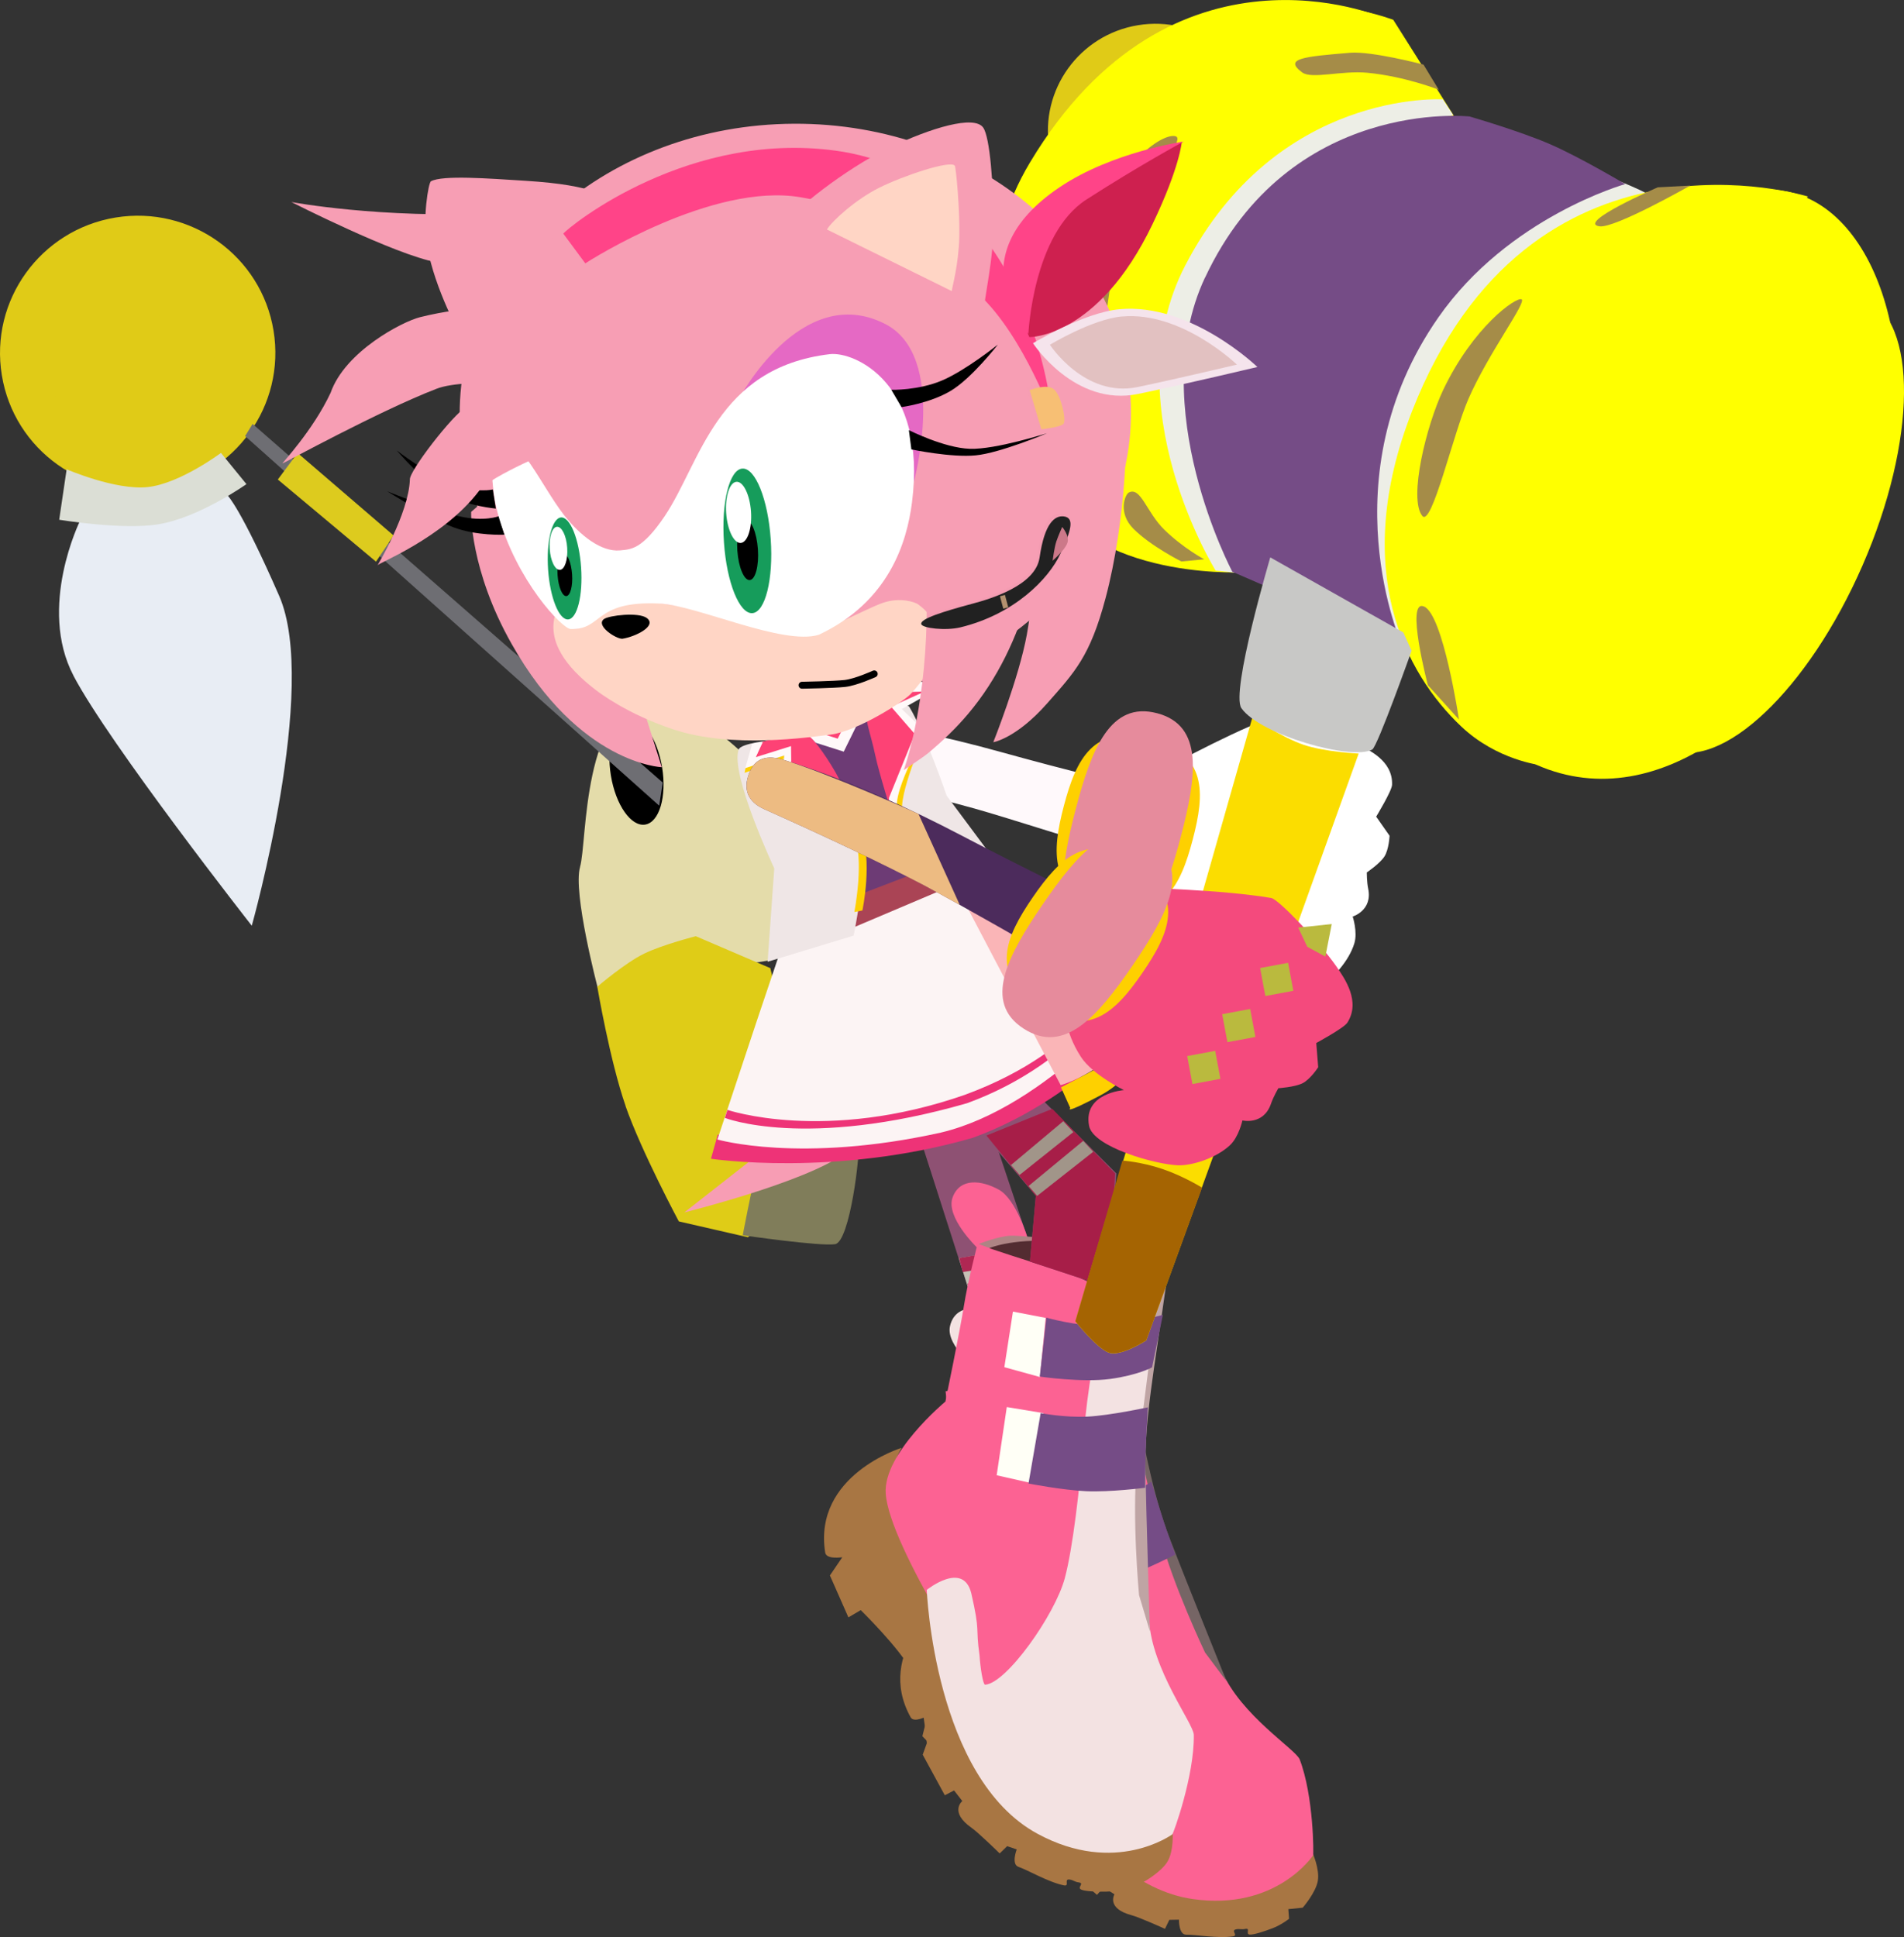 <svg version="1.1" xmlns="http://www.w3.org/2000/svg" xmlns:xlink="http://www.w3.org/1999/xlink" width="34.287" height="34.878" viewBox="0,0,34.287,34.878"><rect x="0" y="0" width="34.287" height="34.878" fill="#333333" stroke="none"/><g transform="translate(-224.115,-163.845)"><g data-paper-data="{&quot;isPaintingLayer&quot;:true}" fill-rule="nonzero" stroke-miterlimit="10" stroke-dasharray="" stroke-dashoffset="0" style="mix-blend-mode: normal"><path d="M238.692,176.722c1.179,0.094 2.523,0.408 3.401,0.651c1.256,0.349 2.385,0.622 2.385,0.622c0,0 0.064,0.54 -0.129,0.801c-0.193,0.261 -0.221,0.368 -0.221,0.368c0,0 -1.958,-0.621 -2.464,-0.761c-0.831,-0.231 -1.897,-0.48 -3.121,-0.739c-0.307,-0.065 -0.451,-0.263 -0.397,-0.578c0.036,-0.212 0.155,-0.395 0.546,-0.364z" data-paper-data="{&quot;index&quot;:null}" fill="#fff9fb" stroke="none" stroke-width="0" stroke-linecap="butt" stroke-linejoin="miter"/><g data-paper-data="{&quot;index&quot;:null}" stroke-width="0" stroke-linecap="butt" stroke-linejoin="miter"><g data-paper-data="{&quot;index&quot;:null}"><path d="M246.826,165.887c0.172,1.049 -0.543,2.04 -1.596,2.213c-1.053,0.173 -2.047,-0.538 -2.219,-1.588c-0.172,-1.049 0.542,-2.04 1.596,-2.213c1.053,-0.173 2.047,0.538 2.219,1.588z" fill="#e0cb17" stroke="none"/><path d="M245.284,167.988c-0.651,0.107 -1.264,-0.333 -1.371,-0.981c-0.106,-0.648 0.335,-1.26 0.986,-1.367c0.651,-0.107 1.264,0.333 1.371,0.981c0.106,0.648 -0.335,1.26 -0.986,1.367z" fill="#e0cb17" stroke="#000000"/><path d="M247.219,170.205c-0.173,1.076 -1.584,2.975 -1.584,2.975c0,0 -1.632,-1.726 -1.51,-3.116c0.118,-1.339 0.236,-1.564 0.236,-1.564l2.078,-0.325c0,0 0.953,0.956 0.78,2.031z" fill="#e8edf4" stroke="#000000"/><path d="M245.407,168.571c-0.577,0.092 -1.347,-0.14 -1.347,-0.14l0.199,-0.529c0,0 0.684,0.225 1.128,0.126c0.444,-0.099 0.999,-0.6 0.999,-0.6l0.325,0.637c0,0 -0.799,0.425 -1.304,0.506z" fill="#dbded5" stroke="#000000"/></g><g data-paper-data="{&quot;index&quot;:null}" stroke="none"><path d="M240.036,173.253c0.199,-0.033 0.414,0.275 0.482,0.687c0.068,0.412 -0.039,0.773 -0.237,0.805c-0.199,0.033 -0.414,-0.275 -0.482,-0.687c-0.068,-0.412 0.039,-0.773 0.237,-0.805z" fill="#000000"/><path d="M239.502,178.686c0.207,-0.034 1.321,1.96 1.321,1.96c0,0 -0.983,0.498 -1.189,0.532c-0.207,0.034 -0.749,-1.101 -0.779,-1.282c-0.03,-0.181 0.441,-1.176 0.648,-1.209z" fill="#807d5a"/><path d="M240.01,174.557l-0.15,-0.292l3.849,-6.607l0.154,0.128z" fill="#6e6e73"/><path d="M243.241,168.246l0.382,0.264l-0.938,1.533l-0.352,-0.269z" fill="#ddcb1e"/></g></g><g data-paper-data="{&quot;index&quot;:null}" stroke-width="0" stroke-linecap="butt" stroke-linejoin="miter"><g data-paper-data="{&quot;index&quot;:null}"><path d="M226.994,172.638c-1.351,0.221 -2.626,-0.69 -2.846,-2.037c-0.221,-1.346 0.696,-2.617 2.047,-2.839c1.351,-0.221 2.626,0.69 2.846,2.037c0.221,1.346 -0.696,2.617 -2.047,2.839z" fill="#e0cb17" stroke="none"/><path d="M226.884,172.525c-0.835,0.137 -1.622,-0.427 -1.758,-1.258c-0.136,-0.832 0.43,-1.617 1.265,-1.754c0.835,-0.137 1.622,0.427 1.758,1.258c0.136,0.832 -0.43,1.617 -1.265,1.754z" fill="#e0cb17" stroke="#000000"/><path d="M225.439,176.012c-0.65,-1.237 0.117,-2.789 0.117,-2.789l2.659,-0.455c0,0 0.236,0.225 0.927,1.805c0.718,1.64 -0.493,5.94 -0.493,5.94c0,0 -2.56,-3.264 -3.211,-4.501z" fill="#e8edf4" stroke="#000000"/><path d="M226.973,173.284c-0.647,0.109 -1.792,-0.081 -1.792,-0.081l0.134,-0.908c0,0 0.88,0.382 1.46,0.32c0.58,-0.062 1.319,-0.615 1.319,-0.615l0.459,0.562c0,0 -0.841,0.598 -1.58,0.722z" fill="#dbded5" stroke="#000000"/></g><g data-paper-data="{&quot;index&quot;:null}" stroke="none"><path d="M234.56,179.455c0.134,-0.452 0.026,-2.933 1.307,-3.104c0.199,-0.026 1.935,1.004 2.335,1.999c0.545,1.353 -0.248,2.79 -0.248,2.79l-3.077,0.485c0,0 -0.451,-1.718 -0.316,-2.17z" fill="#e4dcaa"/><path d="M235.116,177.81c-0.087,-0.529 0.05,-0.991 0.304,-1.033c0.255,-0.042 0.531,0.353 0.618,0.882c0.087,0.529 -0.05,0.991 -0.304,1.033c-0.255,0.042 -0.531,-0.353 -0.618,-0.882z" fill="#000000"/><path d="M235.38,183.756c-0.283,-0.813 -0.509,-2.144 -0.509,-2.144c0,0 0.503,-0.432 0.845,-0.597c0.342,-0.165 0.929,-0.313 0.929,-0.313l1.342,0.575c0,0 0.687,2.915 0.761,3.291c0.15,0.756 -1.166,1.554 -1.166,1.554l-1.243,-0.285c0,0 -0.677,-1.267 -0.96,-2.079z" fill="#dfcc17"/><path d="M237.49,186.087c0,0 0.538,-2.88 0.803,-2.923c0.265,-0.043 1.245,0.973 1.283,1.205c0.038,0.233 -0.157,1.834 -0.422,1.878c-0.265,0.043 -1.664,-0.16 -1.664,-0.16z" fill="#807d5a"/><path d="M228.529,171.697l0.135,-0.219l7.385,6.457l-0.063,0.417z" fill="#6e6e73"/><path d="M231.203,173.487l-0.317,0.471l-1.768,-1.479l0.356,-0.478z" fill="#ddcb1e"/></g></g><g data-paper-data="{&quot;index&quot;:null}" stroke="none" stroke-width="0" stroke-linecap="butt" stroke-linejoin="miter"><g><path d="M241.126,192.631c0,0 -0.086,0.368 0.099,0.795c0.226,0.519 0.73,0.68 1.227,1.409c1.078,1.579 1.193,3.316 4.457,2.917c0.357,-0.129 0.84,-0.552 0.84,-0.552c0,0 0.134,0.299 0.097,0.512c-0.037,0.213 -0.272,0.482 -0.272,0.482l-0.259,0.026l0.013,0.174c0,0 -0.137,0.109 -0.294,0.169c-0.157,0.06 -0.345,0.121 -0.414,0.115c-0.085,-0.008 0.025,-0.125 -0.085,-0.101c-0.068,0.015 -0.098,-0.008 -0.163,0.007c-0.099,0.023 0.049,0.11 -0.054,0.126c-0.266,0.042 -0.677,-0.034 -0.841,-0.03c-0.137,0.003 -0.132,-0.27 -0.132,-0.27l-0.173,0.003l-0.078,0.162c0,0 -0.455,-0.207 -0.603,-0.246c-0.46,-0.123 -0.307,-0.376 -0.307,-0.376l-0.195,-0.123l-0.12,0.133l-0.595,-0.522l-0.001,-0.207c0,0 -0.361,-0.776 -0.668,-1.067c-0.309,-0.292 -1.18,-0.685 -1.18,-0.685l-0.155,0.19l-0.545,-0.566l0.092,-0.366c0,0 -0.242,0.135 -0.303,0.026c-0.654,-1.175 0.611,-2.136 0.611,-2.136z" data-paper-data="{&quot;index&quot;:null}" fill="#a87643"/><path d="M244.518,193.43c0.36,1.746 -0.569,2.65 -0.569,2.65c0,0 -2.429,-1.775 -2.809,-2.617c-0.283,-0.628 0.417,-1.835 0.417,-1.835c0,0 -0.186,-1.242 -0.266,-1.642c-0.08,-0.4 -0.148,-1.091 -0.148,-1.091c0,0 1.802,-0.14 2.178,0.003c0.287,0.122 0.99,3.533 1.197,4.533z" data-paper-data="{&quot;index&quot;:null}" fill="#fc6293"/><path d="M242.578,188.372c0.103,-0.144 0.839,-0.321 1.615,-0.159c0.233,0.048 0.3,1.35 0.758,2.885c0.256,0.857 0.849,2.09 1.167,2.833c0.342,0.799 1.332,1.412 1.402,1.594c0.252,0.657 0.253,1.715 0.241,1.727c-0.006,0.007 -0.667,1.004 -2.171,0.786c-1.995,-0.289 -3.222,-3.269 -3.222,-3.269c0,0 0.411,-0.686 0.734,-0.211c0.389,0.598 0.253,0.49 0.503,0.957c0.079,0.182 0.227,0.448 0.26,0.434c0.335,-0.142 0.706,-1.545 0.648,-2.193c-0.047,-0.525 -0.283,-1.534 -0.531,-2.398c-0.218,-0.759 -0.324,-1.519 -0.447,-2.016c-0.075,-0.302 -0.278,-0.469 -0.278,-0.469c0,0 -0.846,-0.27 -0.68,-0.502z" data-paper-data="{&quot;index&quot;:null}" fill="#fc6293"/><path d="M245.815,193.599c0,0 -0.584,-1.225 -0.808,-2.101c-0.295,-1.155 -0.585,-2.595 -0.713,-2.973c-0.064,-0.19 -0.444,-0.292 -0.444,-0.292l0.093,-0.1c0,0 0.424,0.069 0.478,0.32c0.311,1.443 0.442,2.268 0.753,3.08c0.225,0.587 1.029,2.584 1.029,2.584z" data-paper-data="{&quot;index&quot;:null}" fill="#766565"/><path d="M242.817,192.512l-0.24,-1.157l0.626,-0.12l0.199,1.2z" data-paper-data="{&quot;index&quot;:null}" fill="#fffff6"/><path d="M242.302,190.728l-0.19,-0.945l0.565,-0.092l0.256,0.984z" data-paper-data="{&quot;index&quot;:null}" fill="#fffff6"/><path d="M244.68,189.859c0,0 -0.179,0.207 -0.606,0.434c-0.427,0.227 -1.146,0.377 -1.146,0.377l-0.241,-0.986c0,0 0.53,-0.039 0.922,-0.193c0.392,-0.154 0.935,-0.538 0.935,-0.538l0.136,0.906z" data-paper-data="{&quot;index&quot;:null}" fill="#754c86"/><path d="M244.35,192.24c-0.387,0.122 -0.972,0.216 -0.972,0.216l-0.22,-1.204c0,0 0.417,-0.069 0.773,-0.22c0.356,-0.151 0.917,-0.506 0.917,-0.506c0,0 0.138,0.457 0.217,0.697c0.079,0.241 0.214,0.613 0.214,0.613c0,0 -0.541,0.281 -0.929,0.403z" data-paper-data="{&quot;index&quot;:null}" fill="#754c86"/><path d="M241.163,188.898c0,0 0.269,-0.244 0.471,-0.324c0.122,-0.049 0.444,-0.123 0.777,-0.237c0.333,-0.114 0.434,-0.091 0.434,-0.091l-1.504,0.655z" data-paper-data="{&quot;index&quot;:null}" fill="#ae8484"/><path d="M243.858,188.412c0.033,0.146 -0.066,0.28 -0.435,0.383c-0.369,0.102 -0.286,0.019 -1.016,0.063c-0.356,0.027 -1.05,0.045 -1.05,0.045c0,0 0.375,-0.354 1.21,-0.543c0.835,-0.189 1.247,-0.154 1.291,0.043z" data-paper-data="{&quot;index&quot;:null}" fill="#532c31"/></g><path d="M241.772,188.557c0,0 -0.634,-0.467 -0.549,-0.836c0.085,-0.369 0.472,-0.375 0.806,-0.246c0.334,0.129 0.632,0.802 0.632,0.802z" fill="#f3e2e2"/></g><g data-paper-data="{&quot;index&quot;:null}" stroke="none" stroke-width="0" stroke-linecap="butt" stroke-linejoin="miter"><path d="M241.719,183.447l1.189,3.553l0.578,1.84l-1.206,0.096l-0.751,-1.963l-1.057,-3.298z" data-paper-data="{&quot;index&quot;:null}" fill="#8e5173"/><path d="M242.652,186.283l0.256,0.718l0.578,1.84l-1.206,0.096l-0.751,-1.963l-0.147,-0.474z" data-paper-data="{&quot;index&quot;:null}" fill="#c5c0b5"/><path d="M241.452,186.749l-0.064,-0.251l1.271,-0.223l0.084,0.262z" fill="#af2753"/><path d="M241.601,187.211l-0.064,-0.251l1.271,-0.223l0.084,0.262z" fill="#af2753"/></g><g data-paper-data="{&quot;index&quot;:null}" stroke="none" stroke-width="0" stroke-linecap="butt" stroke-linejoin="miter"><path d="M241.705,186.304c0,0 -0.567,-0.546 -0.435,-0.901c0.133,-0.355 0.517,-0.31 0.831,-0.138c0.314,0.172 0.522,0.878 0.522,0.878z" fill="#fc6293"/><g><path d="M240.351,189.914c0,0 -0.218,0.332 -0.19,0.82c0.035,0.594 0.474,0.935 0.701,1.834c0.492,1.948 -0.023,3.703 3.342,4.491c0.399,0.002 1.028,-0.24 1.028,-0.24c0,0 0.024,0.344 -0.09,0.54c-0.114,0.196 -0.442,0.377 -0.442,0.377l-0.264,-0.068l-0.051,0.177c0,0 -0.175,0.057 -0.351,0.06c-0.177,0.003 -0.384,-0.005 -0.45,-0.037c-0.081,-0.039 0.07,-0.115 -0.047,-0.13c-0.072,-0.009 -0.094,-0.043 -0.163,-0.051c-0.106,-0.013 0.009,0.126 -0.099,0.105c-0.278,-0.055 -0.655,-0.278 -0.819,-0.333c-0.136,-0.046 -0.032,-0.314 -0.032,-0.314l-0.172,-0.059l-0.135,0.131c0,0 -0.374,-0.368 -0.506,-0.461c-0.409,-0.287 -0.167,-0.482 -0.167,-0.482l-0.148,-0.191l-0.167,0.087l-0.398,-0.731l0.074,-0.205c0,0 -0.075,-0.896 -0.273,-1.295c-0.199,-0.4 -0.917,-1.103 -0.917,-1.103l-0.222,0.131l-0.333,-0.755l0.223,-0.328c0,0 -0.288,0.046 -0.308,-0.084c-0.22,-1.396 1.376,-1.886 1.376,-1.886z" data-paper-data="{&quot;index&quot;:null}" fill="#a87643"/><path d="M243.409,191.929c-0.276,1.854 -1.52,2.409 -1.52,2.409c0,0 -1.755,-2.631 -1.824,-3.599c-0.052,-0.722 1.075,-1.659 1.075,-1.659c0,0 0.266,-1.293 0.332,-1.717c0.066,-0.424 0.249,-1.13 0.249,-1.13c0,0 1.829,0.514 2.148,0.791c0.239,0.224 -0.301,3.844 -0.46,4.905z" data-paper-data="{&quot;index&quot;:null}" fill="#fc6293"/><path d="M243.326,186.237c0.154,-0.105 0.944,-0.013 1.651,0.427c0.212,0.132 -0.193,1.44 -0.297,3.121c-0.058,0.938 0.081,2.369 0.126,3.217c0.049,0.912 0.804,1.875 0.807,2.081c0.011,0.74 -0.371,1.783 -0.387,1.791c-0.009,0.004 -1.022,0.749 -2.426,-0.01c-1.863,-1.007 -1.996,-4.392 -1.996,-4.392c0,0 0.654,-0.528 0.801,0.058c0.168,0.731 0.072,0.575 0.15,1.127c0.012,0.209 0.062,0.524 0.099,0.522c0.382,-0.019 1.259,-1.258 1.436,-1.918c0.143,-0.535 0.273,-1.627 0.341,-2.569c0.06,-0.828 0.23,-1.616 0.288,-2.151c0.035,-0.325 -0.105,-0.563 -0.105,-0.563c0,0 -0.737,-0.572 -0.489,-0.741z" data-paper-data="{&quot;index&quot;:null}" fill="#f3e2e2"/><path d="M244.627,192.566c0,0 -0.133,-1.42 -0.037,-2.365c0.127,-1.247 0.362,-2.772 0.372,-3.191c0.005,-0.211 -0.333,-0.449 -0.333,-0.449l0.128,-0.065c0,0 0.393,0.222 0.356,0.489c-0.215,1.537 -0.385,2.398 -0.371,3.311c0.01,0.66 0.08,2.922 0.08,2.922z" data-paper-data="{&quot;index&quot;:null}" fill="#bfa4a4"/><path d="M242.063,190.408l0.182,-1.228l0.661,0.109l-0.237,1.256z" data-paper-data="{&quot;index&quot;:null}" fill="#fffff6"/><path d="M242.201,188.462l0.155,-1.001l0.59,0.114l-0.104,1.064z" data-paper-data="{&quot;index&quot;:null}" fill="#fffff6"/><path d="M244.861,188.465c0,0 -0.251,0.14 -0.755,0.209c-0.504,0.069 -1.267,-0.043 -1.267,-0.043l0.119,-1.061c0,0 0.537,0.154 0.98,0.143c0.442,-0.01 1.118,-0.193 1.118,-0.193z" data-paper-data="{&quot;index&quot;:null}" fill="#754c86"/><path d="M244.736,190.633c0,0 -0.636,0.082 -1.062,0.062c-0.426,-0.02 -1.038,-0.138 -1.038,-0.138l0.219,-1.268c0,0 0.437,0.083 0.842,0.063c0.406,-0.02 1.088,-0.167 1.088,-0.167c0,0 -0.029,0.5 -0.038,0.767c-0.009,0.266 -0.011,0.683 -0.011,0.683z" data-paper-data="{&quot;index&quot;:null}" fill="#754c86"/><path d="M241.739,186.244c0,0 0.354,-0.143 0.582,-0.15c0.138,-0.004 0.482,0.039 0.852,0.047c0.37,0.008 0.461,0.067 0.461,0.067l-1.721,0.102z" data-paper-data="{&quot;index&quot;:null}" fill="#ae8484"/><path d="M244.574,186.74c-0.02,0.156 -0.166,0.253 -0.568,0.22c-0.402,-0.033 -0.289,-0.085 -1.025,-0.305c-0.361,-0.103 -1.053,-0.336 -1.053,-0.336c0,0 0.498,-0.214 1.39,-0.098c0.892,0.116 1.286,0.3 1.259,0.509z" data-paper-data="{&quot;index&quot;:null}" fill="#532c31"/></g></g><path d="M241.381,182.149l2.837,2.824l-0.153,2.049l-1.402,-0.461l0.106,-1.184l-2.502,-2.946z" data-paper-data="{&quot;index&quot;:null}" fill="#8e5173" stroke="none" stroke-width="0" stroke-linecap="butt" stroke-linejoin="miter"/><path d="M243.065,183.81l1.131,1.164l-0.132,2.048l-1.402,-0.461l0.106,-1.184l-0.89,-1.086z" data-paper-data="{&quot;index&quot;:null}" fill="#a71e48" stroke="none" stroke-width="0" stroke-linecap="butt" stroke-linejoin="miter"/><path d="M243.262,184.033l0.181,0.196l-0.968,0.772l-0.154,-0.179z" data-paper-data="{&quot;index&quot;:null}" fill="#a19589" stroke="none" stroke-width="0" stroke-linecap="butt" stroke-linejoin="miter"/><path d="M243.621,184.387l0.181,0.196l-1.01,0.795l-0.154,-0.179z" data-paper-data="{&quot;index&quot;:null}" fill="#a19589" stroke="none" stroke-width="0" stroke-linecap="butt" stroke-linejoin="miter"/><path d="M240.805,182.174c0,0 -0.819,1.962 -1.486,2.444c-0.725,0.524 -2.88,1.057 -2.88,1.057l2.242,-1.757l0.999,-1.031z" data-paper-data="{&quot;index&quot;:null}" fill="#f79db4" stroke="none" stroke-width="0" stroke-linecap="butt" stroke-linejoin="miter"/><path d="M246.96,176.784c0.127,-0.048 1.136,0.249 1.566,0.448c0.235,0.109 0.674,0.309 0.657,0.744c-0.004,0.111 -0.286,0.573 -0.286,0.573l0.241,0.344c0,0 -0.011,0.25 -0.094,0.376c-0.083,0.127 -0.316,0.285 -0.316,0.285c0,0 0,0.172 0.025,0.292c0.082,0.393 -0.279,0.502 -0.279,0.502c0,0 0.092,0.278 0.03,0.482c-0.098,0.322 -0.391,0.639 -0.598,0.75c-0.35,0.188 -1.424,0.468 -1.668,0.189c-0.38,-0.434 0.206,-0.837 0.206,-0.837c0,0 -0.601,0.045 -0.927,-0.118c-0.502,-0.251 -0.653,-0.582 -0.653,-0.582l0.054,-2.455c0,0 1.245,-0.692 2.04,-0.993z" data-paper-data="{&quot;index&quot;:null}" fill="#ffffff" stroke="none" stroke-width="0" stroke-linecap="butt" stroke-linejoin="miter"/><g data-paper-data="{&quot;index&quot;:null}" stroke="none" stroke-width="0" stroke-linecap="butt" stroke-linejoin="miter"><path d="M245.593,178.964c-0.22,0.836 -0.524,1.463 -1.558,1.209c-1.034,-0.254 -0.982,-0.982 -0.762,-1.818c0.22,-0.836 0.528,-1.479 1.558,-1.209c1.03,0.271 0.982,0.982 0.762,1.818z" fill="#fed000"/><path d="M243.915,180.631c-0.846,-0.199 -0.714,-1.132 -0.428,-2.221c0.286,-1.089 0.625,-1.944 1.465,-1.723c0.84,0.221 0.714,1.132 0.428,2.221c-0.286,1.089 -0.619,1.923 -1.465,1.723z" fill="#e68b9c"/></g><path d="M244.958,181.895c0,0 -1.291,1.697 -3.326,2.437c-2.481,0.715 -4.714,0.377 -4.714,0.377l0.122,-0.436c0,0 1.96,0.623 4.467,-0.251c2.145,-0.787 3.141,-2.43 3.141,-2.43z" data-paper-data="{&quot;index&quot;:null}" fill="#ee3377" stroke="none" stroke-width="0" stroke-linecap="butt" stroke-linejoin="miter"/><path d="M241.796,179.189l2.903,2.462c0,0 -1.71,2.129 -3.642,2.587c-2.529,0.561 -4.023,0.124 -4.023,0.124l0.705,-2.122l0.671,-1.991z" data-paper-data="{&quot;index&quot;:null}" fill="#fcf4f4" stroke="none" stroke-width="0" stroke-linecap="butt" stroke-linejoin="miter"/><path d="M244.406,181.419c0,0 -0.843,1.55 -2.877,2.29c-2.915,0.839 -4.361,0.264 -4.361,0.264l0.046,-0.144c0,0 1.768,0.603 4.275,-0.271c2.244,-0.822 2.79,-2.247 2.79,-2.247z" data-paper-data="{&quot;index&quot;:null}" fill="#ee3377" stroke="none" stroke-width="0" stroke-linecap="butt" stroke-linejoin="miter"/><g data-paper-data="{&quot;index&quot;:null}" stroke="none" stroke-width="0" stroke-linecap="butt" stroke-linejoin="miter"><path d="M243.215,183.383l-2.392,-4.554l0.569,-0.088l3.386,3.385c0,0 -0.379,0.709 -1.239,1.128c-0.21,0.102 -0.324,0.129 -0.324,0.129z" fill="#fab5b7"/><path d="M243.776,183.133c0.613,-0.32 0.999,-1.063 0.999,-1.063l0.211,0.354c0,0 -0.421,0.807 -1.045,1.138c-0.696,0.37 -0.553,0.233 -0.553,0.233l-0.166,-0.369c0,0 -0.127,0.062 0.554,-0.293z" fill="#fed000"/></g><path d="M239.358,180.598l0.187,-0.674l1.461,-0.591l0.519,0.346z" data-paper-data="{&quot;index&quot;:null}" fill="#aa4455" stroke="none" stroke-width="0" stroke-linecap="butt" stroke-linejoin="miter"/><g data-paper-data="{&quot;index&quot;:null}" stroke-width="0" stroke-linecap="butt" stroke-linejoin="miter"><path d="M250.291,165.922l-3.849,8.228c0,0 -2.923,0.128 -3.587,-1.736c-0.63,-1.767 -0.71,-3.222 0.042,-5.079c1.957,-4.837 6.308,-3.133 6.308,-3.133z" fill="#ffff00" stroke="none"/><path d="M248.737,165.155c-0.458,-0.044 -1,0.12 -1.171,-0.005c-0.343,-0.252 0.024,-0.285 0.862,-0.355c0.391,-0.032 1.321,0.213 1.321,0.213l0.275,0.453c0,0 -0.602,-0.24 -1.287,-0.306z" fill="#a58c48" stroke="#000000"/><path d="M245.293,166.302c0.173,0.075 -0.584,0.888 -0.942,1.71c-0.358,0.822 -0.265,2.429 -0.678,2.307c-0.452,-0.134 -0.113,-1.63 0.221,-2.462c0.498,-1.242 1.227,-1.63 1.399,-1.555z" fill="#a58c48" stroke="#000000"/><path d="M245.801,173.915l-0.411,0.04c0,0 -0.551,-0.275 -0.865,-0.59c-0.282,-0.283 -0.155,-0.616 -0.08,-0.653c0.214,-0.105 0.318,0.36 0.637,0.671c0.345,0.336 0.719,0.533 0.719,0.533z" fill="#a58c48" stroke="#000000"/><path d="M249.35,170.388c1.519,-3.246 3.748,-3.305 3.748,-3.305c0,0 -0.176,-0.133 0.371,0.104c0.547,0.238 0.264,0.169 0.264,0.169c0,0 -2.1,0.584 -3.36,2.389c-2.004,2.873 -0.64,5.883 -0.64,5.883l-0.507,-0.31c0,0 -0.959,-2.617 0.124,-4.93z" fill="#edeee6" stroke="none"/><path d="M246.006,174.119c0,0 -1.85,-2.977 -0.55,-5.489c1.647,-3.183 4.642,-2.996 4.642,-2.996l0.187,0.285c0,0 -2.325,0.44 -3.611,2.189c-2.047,2.784 -0.273,6.053 -0.273,6.053l-0.395,-0.042z" fill="#edeee6" stroke="none"/><path d="M245.814,168.847c1.525,-3.26 4.764,-2.905 4.764,-2.905c0,0 0.907,0.263 1.454,0.501c0.547,0.238 1.349,0.717 1.349,0.717c0,0 -2.102,0.589 -3.366,2.403c-2.01,2.887 -0.65,5.905 -0.65,5.905l-3.058,-1.328c0,0 -1.581,-2.97 -0.494,-5.294z" fill="#754c86" stroke="none"/><path d="M251.841,173.303c-0.535,1.228 0.018,4.319 0.018,4.319c0,0 -0.785,-0.086 -1.43,-0.696c-1.009,-0.953 -2.001,-2.825 -0.887,-5.675c2.125,-5.435 7.131,-3.867 7.131,-3.867c0,0 -4.297,4.691 -4.832,5.919z" fill="#ffff00" stroke="none"/><path d="M250.559,171.025c-0.279,0.639 -0.662,2.321 -0.832,2.109c-0.251,-0.314 0.076,-1.634 0.375,-2.264c0.54,-1.138 1.312,-1.681 1.413,-1.636c0.101,0.044 -0.597,0.969 -0.956,1.792z" fill="#a58c48" stroke="#000000"/><path d="M254.55,167.188c0,0 -1.355,0.771 -1.631,0.732c-0.43,-0.061 1.049,-0.702 1.049,-0.702l0.582,-0.031z" fill="#a58c48" stroke="#000000"/><path d="M249.76,174.766c0.345,0.15 0.628,2.035 0.628,2.035l-0.56,-0.619c0,0 -0.413,-1.567 -0.068,-1.416z" fill="#a58c48" stroke="#000000"/><path d="M257.734,173.677c-1.326,2.942 -3.731,4.906 -5.938,3.944c-1.583,-0.69 -1.579,-3.903 -0.397,-6.514c1.132,-2.501 3.662,-4.395 5.245,-3.705c1.583,0.69 2.195,3.763 1.067,6.266z" fill="#ffff00" stroke="#000000"/><path d="M257.699,169.21c0.954,0.416 0.935,2.571 -0.043,4.814c-0.978,2.243 -2.544,3.724 -3.498,3.308c-0.954,-0.416 -0.935,-2.571 0.043,-4.814c0.978,-2.243 2.544,-3.724 3.498,-3.308z" fill="#ffff00" stroke="#000000"/><path d="M248.582,177.413l-1.41,3.926l-2.415,6.641c0,0 -0.461,0.301 -0.679,0.219c-0.218,-0.083 -0.599,-0.563 -0.599,-0.563l2.009,-6.732l1.179,-4.139c0,0 0.536,0.359 0.922,0.49c0.386,0.131 0.993,0.158 0.993,0.158z" fill="#fbdd00" stroke="none"/><path d="M249.535,175.561c0,0 -0.613,1.725 -0.708,1.779c-0.361,0.206 -2.023,-0.264 -2.357,-0.744c-0.198,-0.283 0.52,-2.715 0.52,-2.715l2.396,1.351z" fill="#c8c8c6" stroke="none"/><path d="M249.004,164.159c0,0 -2.265,-0.84 -4.241,0.651c-0.479,0.362 -0.932,1.045 -1.343,1.698c-0.611,0.971 -1.061,2.246 -1.024,3.407c0.046,1.434 0.698,2.824 0.698,2.824c0,0 -2.156,-3.09 -0.433,-5.966c2.554,-4.262 6.344,-2.614 6.344,-2.614z" fill="#ffff00" stroke="#000000"/><path d="M244.757,187.979c0,0 -0.461,0.301 -0.679,0.219c-0.218,-0.083 -0.599,-0.563 -0.599,-0.563l0.848,-2.893c0,0 0.334,0.021 0.72,0.151c0.386,0.131 0.715,0.337 0.715,0.337z" fill="#a56402" stroke="none"/></g><path d="M240.778,177.717c0.318,0.536 0.642,1.535 0.642,1.535l-3.153,1.208l-0.149,-0.999l-0.649,-2.166c0,0 0.71,-0.145 1.151,-0.284c0.441,-0.139 1.075,-0.418 1.075,-0.418c0,0 0.765,0.589 1.084,1.125z" data-paper-data="{&quot;index&quot;:null}" fill="#6d3b75" stroke="none" stroke-width="0" stroke-linecap="butt" stroke-linejoin="miter"/><path d="M241.468,179.817c0,0 -0.903,-0.75 -1.158,-1.214c-0.045,-0.083 -0.127,-0.254 -0.127,-0.254c0,0 -0.017,-0.305 0.464,-1.021c0.105,-0.157 -0.006,-0.209 -0.043,-0.426c-0.012,-0.069 -0.324,-0.301 -0.324,-0.301c0,0 0.106,-0.1 0.206,-0.035c0.299,0.496 0.676,1.605 0.676,1.605l0.717,0.963z" data-paper-data="{&quot;index&quot;:null}" fill="#efe6e6" stroke="none" stroke-width="0" stroke-linecap="butt" stroke-linejoin="miter"/><path d="M237.938,181.162l0.12,-1.682c0,0 -0.804,-1.714 -0.64,-2.142c0.043,-0.111 0.581,-0.164 0.581,-0.164c0,0 0.182,-0.023 0.284,0.272c0.021,0.06 -0.072,0.391 -0.042,0.454c0.097,0.198 0.212,0.285 0.389,0.351c0.808,0.3 0.972,0.558 0.972,0.558c0,0 0.034,0.186 0.045,0.28c0.064,0.525 -0.16,1.602 -0.16,1.602z" data-paper-data="{&quot;index&quot;:null}" fill="#efe6e6" stroke="none" stroke-width="0" stroke-linecap="butt" stroke-linejoin="miter"/><path d="M238.298,177.363l-0.606,0.198l0.149,-0.36c0,0 0.666,-0.173 0.744,-0.172c0.136,0.041 0.383,0.391 0.572,0.715c0.155,0.267 0.505,1.045 0.505,1.045c0,0 -0.175,-0.101 -0.359,-0.184c-0.266,-0.12 -0.542,-0.217 -0.751,-0.358c-0.368,-0.261 -0.254,-0.885 -0.254,-0.885z" data-paper-data="{&quot;index&quot;:null}" fill="#fd4275" stroke="none" stroke-width="0" stroke-linecap="butt" stroke-linejoin="miter"/><path d="M239.5,180.266c0,0 0.19,-0.961 -0.013,-1.407c-0.137,-0.303 -1.355,-0.715 -1.355,-0.715l0.119,-0.156c0,0 1.236,0.522 1.358,0.801c0.231,0.527 0.036,1.45 0.036,1.45z" data-paper-data="{&quot;index&quot;:null}" fill="#fed000" stroke="none" stroke-width="0" stroke-linecap="butt" stroke-linejoin="miter"/><path d="M238.196,178.021l0.048,-0.581l-0.711,0.247l0.129,-0.455l0.189,-0.023l-0.128,0.27l0.637,-0.2l0.008,0.652l1.11,0.547c0,0 0.115,0.109 0.132,0.17c0.017,0.061 0.037,0.287 0.037,0.287c0,0 -0.067,-0.153 -0.199,-0.28c-0.129,-0.124 -0.321,-0.222 -0.425,-0.275c-0.245,-0.124 -0.829,-0.36 -0.829,-0.36z" data-paper-data="{&quot;index&quot;:null}" fill="#fff9f9" stroke="none" stroke-width="0" stroke-linecap="butt" stroke-linejoin="miter"/><path d="M237.523,177.76l0.018,-0.086l0.694,-0.224l-0.004,0.059z" data-paper-data="{&quot;index&quot;:null}" fill="#fed000" stroke="none" stroke-width="0" stroke-linecap="butt" stroke-linejoin="miter"/><path d="M239.309,177.379l-0.506,-0.161c0,0 -0.06,-0.069 -0.102,-0.104c-0.042,-0.035 -0.095,-0.088 -0.095,-0.088c0,0 0.358,-0.129 0.538,-0.2c0.182,-0.071 0.548,-0.226 0.548,-0.226z" data-paper-data="{&quot;index&quot;:null}" fill="#fff9f9" stroke="none" stroke-width="0" stroke-linecap="butt" stroke-linejoin="miter"/><path d="M239.2,177.145l-0.496,-0.158l0.717,-0.273z" data-paper-data="{&quot;index&quot;:null}" fill="#fd4275" stroke="none" stroke-width="0" stroke-linecap="butt" stroke-linejoin="miter"/><path d="M240.263,176.59c0,0 0.438,0.196 0.337,0.636c-0.062,0.244 -0.142,0.694 -0.26,0.96c-0.082,0.184 -0.145,0.376 -0.145,0.376c0,0 -0.256,-0.814 -0.318,-1.116c-0.075,-0.368 -0.224,-0.741 -0.149,-0.862c0.057,-0.053 0.424,-0.273 0.424,-0.273l0.649,-0.024z" data-paper-data="{&quot;index&quot;:null}" fill="#fd4275" stroke="none" stroke-width="0" stroke-linecap="butt" stroke-linejoin="miter"/><path d="M241.171,179.633c0,0 -0.759,-0.559 -0.938,-1.106c-0.094,-0.289 0.481,-1.501 0.481,-1.501l0.051,0.047c0,0 -0.492,1.109 -0.394,1.426c0.146,0.468 0.927,1.059 0.927,1.059z" data-paper-data="{&quot;index&quot;:null}" fill="#fed000" stroke="none" stroke-width="0" stroke-linecap="butt" stroke-linejoin="miter"/><path d="M240.777,177.014c0,0 -0.279,0.565 -0.379,0.82c-0.042,0.108 -0.121,0.309 -0.134,0.488c-0.014,0.183 0.038,0.341 0.038,0.341c0,0 -0.135,-0.182 -0.163,-0.239c-0.028,-0.057 -0.015,-0.215 -0.015,-0.215l0.465,-1.147l-0.428,-0.493l0.608,-0.274l-0.677,0.022l0.354,-0.26l0.621,0.152l-0.713,0.403l0.422,0.401z" data-paper-data="{&quot;index&quot;:null}" fill="#fff9f9" stroke="none" stroke-width="0" stroke-linecap="butt" stroke-linejoin="miter"/><g stroke="none" stroke-width="0" stroke-linecap="butt" stroke-linejoin="miter"><path d="M238.217,177.524c1.133,0.34 2.381,0.929 3.188,1.352c1.155,0.605 2.201,1.11 2.201,1.11c0,0 -0.051,0.541 -0.295,0.755c-0.244,0.214 -0.293,0.314 -0.293,0.314c0,0 -1.783,-1.019 -2.249,-1.263c-0.764,-0.4 -1.753,-0.868 -2.895,-1.379c-0.286,-0.128 -0.385,-0.352 -0.267,-0.649c0.08,-0.2 0.235,-0.353 0.61,-0.241z" data-paper-data="{&quot;index&quot;:null}" fill="#4c2b5c"/><path d="M238.217,177.524c0.823,0.247 2.438,0.976 2.438,0.976l0.743,1.638c0,0 -0.499,-0.277 -0.629,-0.345c-0.764,-0.4 -1.753,-0.868 -2.895,-1.379c-0.286,-0.128 -0.385,-0.352 -0.267,-0.649c0.08,-0.2 0.235,-0.353 0.61,-0.241z" data-paper-data="{&quot;index&quot;:null}" fill="#edbb82"/></g><g data-paper-data="{&quot;index&quot;:null}" stroke="none" stroke-linecap="butt" stroke-linejoin="miter"><path d="M244.647,179.83c0,0 1.485,0.034 2.36,0.184c0.139,0.024 0.89,0.824 1.172,1.23c0.154,0.222 0.443,0.634 0.198,1.016c-0.063,0.097 -0.559,0.365 -0.559,0.365l0.035,0.436c0,0 -0.141,0.219 -0.283,0.289c-0.141,0.07 -0.435,0.089 -0.435,0.089c0,0 -0.09,0.155 -0.131,0.276c-0.134,0.397 -0.516,0.304 -0.516,0.304c0,0 -0.064,0.299 -0.227,0.449c-0.258,0.238 -0.69,0.368 -0.934,0.359c-0.415,-0.016 -1.528,-0.331 -1.6,-0.71c-0.113,-0.591 0.627,-0.644 0.627,-0.644c0,0 -0.564,-0.276 -0.772,-0.595c-0.319,-0.491 -0.28,-0.868 -0.28,-0.868l1.345,-2.18z" data-paper-data="{&quot;index&quot;:null}" fill="#f44a7d" stroke-width="0"/><path d="M245.588,183.364l-0.094,-0.504l0.504,-0.094l0.094,0.504z" data-paper-data="{&quot;index&quot;:null}" fill="#baba3e" stroke-width="NaN"/><path d="M246.218,182.61l-0.094,-0.504l0.504,-0.094l0.094,0.504z" data-paper-data="{&quot;index&quot;:null}" fill="#baba3e" stroke-width="NaN"/><path d="M246.901,181.779l-0.094,-0.504l0.504,-0.094l0.094,0.504z" data-paper-data="{&quot;index&quot;:null}" fill="#baba3e" stroke-width="NaN"/><path d="M247.982,181.069l-0.326,-0.177l-0.163,-0.345l0.604,-0.064z" data-paper-data="{&quot;index&quot;:null}" fill="#baba3e" stroke-width="0"/><g stroke-width="0"><path d="M242.814,181.973c-0.887,-0.588 -0.592,-1.256 -0.103,-1.969c0.489,-0.713 0.996,-1.214 1.874,-0.612c0.878,0.602 0.592,1.256 0.103,1.969c-0.489,0.713 -0.987,1.2 -1.874,0.612z" data-paper-data="{&quot;index&quot;:null}" fill="#fed000"/><path d="M242.545,182.364c-0.729,-0.473 -0.29,-1.306 0.347,-2.235c0.637,-0.929 1.244,-1.619 1.961,-1.128c0.716,0.492 0.29,1.306 -0.347,2.235c-0.637,0.929 -1.232,1.601 -1.961,1.128z" data-paper-data="{&quot;index&quot;:null}" fill="#e68b9c"/></g></g><g data-paper-data="{&quot;index&quot;:null}"><path d="M237.347,170.998c0,0 0.614,-0.678 1.404,-0.772c0.705,-0.085 1.019,0.112 1.477,0.623c0.695,0.774 0.31,2.12 0.31,2.12c0,0 0.344,-2.027 -1.199,-2.515c-0.954,-0.302 -1.992,0.545 -1.992,0.545z" fill="#000000" stroke="none" stroke-width="0" stroke-linecap="butt" stroke-linejoin="miter"/><g data-paper-data="{&quot;index&quot;:null}" fill="none" stroke="none" stroke-width="1" stroke-linecap="butt" stroke-linejoin="miter" font-family="sans-serif" font-weight="normal" font-size="12" text-anchor="start"><g data-paper-data="{&quot;index&quot;:null}"/><g data-paper-data="{&quot;index&quot;:null}"/></g><path d="M238.412,166.073c3.338,-0.016 6.056,2.304 6.07,5.183c0.014,2.879 -2.681,5.226 -6.019,5.242c-3.338,0.016 -6.056,-2.304 -6.07,-5.183c-0.014,-2.879 2.681,-5.226 6.019,-5.242z" fill="#f79eb4" stroke="none" stroke-width="0" stroke-linecap="butt" stroke-linejoin="miter"/><path d="M233.163,172.575c-0,-0.001 0.203,1.166 0.613,1.812c0.41,0.645 1.97,2.362 1.97,2.362l0.287,0.91c0,0 -1.48,-0.051 -2.701,-2.214c-0.762,-1.34 -0.737,-2.401 -0.731,-2.385" fill="#f79eb4" stroke="#f89db5" stroke-width="0" stroke-linecap="butt" stroke-linejoin="round"/><g fill="#ffd5c5" stroke="none" stroke-width="1" stroke-linecap="round" stroke-linejoin="round"><path d="M234.098,174.966c0.013,-0.058 0.108,0.059 0.151,0.1c0.267,0.254 0.561,-0.043 0.758,-0.198c0.151,-0.119 0.399,-0.184 0.588,-0.187c0.907,-0.006 2.655,0.576 2.969,0.588c0.292,0.011 1.138,-0.462 1.448,-0.569c0.318,-0.11 0.589,-0.01 0.637,0.027c0.102,0.078 0.823,0.574 -0.132,1.611c-0.133,0.144 -0.972,0.676 -1.444,0.734c-0.396,0.049 -1.776,0.254 -2.824,-0.091c-0.835,-0.275 -1.344,-0.665 -1.409,-0.715c-0.397,-0.306 -0.857,-0.764 -0.741,-1.299z"/><path d=""/></g><g fill="#000000" stroke="none" stroke-width="1" stroke-linecap="round" stroke-linejoin="round"><path d="M235.323,175.346c-0.11,0.008 -0.49,-0.237 -0.332,-0.354c0.091,-0.067 0.62,-0.128 0.769,-0.021c0.197,0.141 -0.198,0.338 -0.437,0.375z"/><path d=""/></g><path d="M242.922,171.708c0.023,0.014 -0.126,2.304 -0.271,2.827c-0.218,0.786 -0.572,1.534 -1.099,2.16c-0.224,0.266 -0.456,0.486 -0.72,0.708c-0.085,0.072 -0.442,0.308 -0.442,0.308c0,0 0.378,-1.03 0.411,-2.688c0.017,-0.881 -0.112,-2.829 -0.092,-2.776" fill="#f79eb4" stroke="#f89db5" stroke-width="0" stroke-linecap="butt" stroke-linejoin="round"/><path d="M244.298,171.032c0.181,0.359 0.088,2.225 -0.275,3.586c-0.279,1.049 -0.557,1.332 -1.051,1.892c-0.559,0.634 -0.97,0.699 -0.97,0.699c0,0 0.462,-1.158 0.604,-1.937c0.143,-0.779 0.424,-3.581 0.409,-3.596" fill="#f79eb4" stroke="#f89db5" stroke-width="0" stroke-linecap="butt" stroke-linejoin="round"/><g fill="#ff4488" stroke="none" stroke-width="1" stroke-linecap="round" stroke-linejoin="round"><path d="M234.259,168.052c0.091,-0.118 2.292,-1.919 5.04,-1.474c3.396,0.588 3.753,4.69 3.75,4.69c-0.034,-0.009 -0.585,-1.575 -1.466,-2.259c-1.143,-0.887 -1.804,-1.402 -3.055,-1.613c-1.586,-0.267 -3.787,1.134 -3.873,1.191"/><path d=""/></g><path d="M234.189,170.835c-0.03,-0.024 -1.646,-0.209 -2.213,0.01c-1.037,0.4 -2.752,1.342 -2.775,1.345c-0.016,0.002 0.548,-0.59 0.867,-1.271c0.261,-0.748 1.29,-1.281 1.607,-1.362c1.78,-0.444 2.731,0.15 2.708,0.132" fill="#f79eb4" stroke="#f89db5" stroke-width="0" stroke-linecap="butt" stroke-linejoin="round"/><path d="M234.375,169.691c-0.104,-0.083 -1.363,-0.934 -2.402,-1.124c-0.749,-0.137 -2.611,-1.084 -2.611,-1.084c0,0 1.614,0.302 3.671,0.2c0.605,0.029 0.773,0.097 1.055,0.349c0.282,0.252 1.133,1.607 1.143,1.69" fill="#f79eb4" stroke="#f89db5" stroke-width="0" stroke-linecap="butt" stroke-linejoin="round"/><g stroke="none" stroke-width="1" stroke-linecap="round" stroke-linejoin="round"><g fill="#f79eb4"><path d="M238.323,167.816c0.044,-0.152 1.008,-0.929 1.789,-1.303c0.781,-0.374 1.547,-0.598 1.708,-0.371c0.123,0.174 0.185,1.041 0.186,1.717c0.001,0.676 -0.162,1.296 -0.183,1.655"/></g><g fill="#ffd5c5"><path d="M239.006,167.977c0.099,-0.161 0.521,-0.542 0.944,-0.753c0.423,-0.211 1.278,-0.5 1.359,-0.396c0.02,0.026 0.093,0.779 0.081,1.279c-0.012,0.5 -0.126,0.894 -0.136,0.979"/></g></g><g fill="#f79eb4" stroke="none" stroke-width="1" stroke-linecap="round" stroke-linejoin="round"><path d="M232.419,169.901c-0.009,-0.013 -0.473,-0.839 -0.612,-1.622c-0.089,-0.502 0.025,-1.147 0.068,-1.17c0.209,-0.114 1.035,-0.051 1.7,-0.009c0.664,0.042 0.978,0.11 1.273,0.197"/><path d=""/></g><path d="M233.044,173.002c0,0 -0.503,-0.042 -0.894,-0.25c-0.391,-0.208 -0.89,-0.796 -0.89,-0.796c0,0 0.581,0.449 1.016,0.612c0.435,0.163 0.714,0.09 0.714,0.09l0.054,0.344z" data-paper-data="{&quot;index&quot;:null}" fill="#000000" stroke="none" stroke-width="0" stroke-linecap="butt" stroke-linejoin="miter"/><path d="M239.212,170.883c-0.608,0.003 -1.799,0.159 -1.799,0.159c0,0 1.123,-2.141 2.643,-1.363c1.137,0.582 0.514,2.848 0.514,2.848c0,0 -0.751,-1.646 -1.358,-1.643z" fill="#e569c4" stroke="none" stroke-width="0" stroke-linecap="butt" stroke-linejoin="miter"/><path d="M233.198,173.473c0,0 -0.504,0.023 -0.918,-0.134c-0.414,-0.156 -1.194,-0.649 -1.194,-0.649c0,0 0.843,0.344 1.296,0.45c0.452,0.106 0.719,-0.002 0.719,-0.002l0.098,0.334z" data-paper-data="{&quot;index&quot;:null}" fill="#000000" stroke="none" stroke-width="0" stroke-linecap="butt" stroke-linejoin="miter"/><path d="M236.086,173.136c0.644,-0.955 0.925,-2.67 2.971,-2.914c0.444,-0.053 1.755,0.525 1.481,2.669c-0.091,0.713 -0.41,1.788 -1.679,2.384c-0.652,0.197 -2.195,-0.532 -2.871,-0.563c-1.188,-0.055 -1.012,0.477 -1.598,0.459c-0.147,-0.005 -0.977,-0.862 -1.312,-2.083c-0.158,-0.576 -0.116,-1.418 -0.048,-1.417c0.449,0.002 0.837,0.931 1.245,1.452c0.286,0.364 0.668,0.664 1.005,0.632c0.196,-0.019 0.395,-0.01 0.806,-0.618z" fill="#ffffff" stroke="none" stroke-width="0" stroke-linecap="butt" stroke-linejoin="miter"/><path d="M234.251,171.856c-0.115,0.085 -1.289,0.542 -1.51,0.829c-0.652,0.859 -1.865,1.318 -1.83,1.342c0.002,0.001 0.563,-0.935 0.585,-1.545c-0.018,-0.15 0.768,-1.166 1.014,-1.31c0.857,-0.503 1.783,-0.277 1.743,-0.247" fill="#f79eb4" stroke="#f89db5" stroke-width="0" stroke-linecap="butt" stroke-linejoin="round"/><g stroke="none" stroke-linecap="butt" stroke-linejoin="miter"><path d="M237.483,172.282c0.233,-0.016 0.462,0.554 0.511,1.272c0.05,0.719 -0.098,1.315 -0.331,1.331c-0.233,0.016 -0.462,-0.554 -0.511,-1.272c-0.05,-0.719 0.098,-1.315 0.331,-1.331z" fill="#169c5b" stroke-width="NaN"/><path d="M237.763,173.733c0.021,0.3 -0.045,0.549 -0.147,0.557c-0.102,0.007 -0.202,-0.231 -0.223,-0.531c-0.021,-0.3 0.045,-0.549 0.147,-0.557c0.102,-0.007 0.202,0.231 0.223,0.531z" fill="#000000" stroke-width="0"/><path d="M237.639,173.055c0.021,0.304 -0.062,0.557 -0.185,0.566c-0.123,0.009 -0.24,-0.231 -0.262,-0.535c-0.021,-0.304 0.062,-0.557 0.185,-0.566c0.123,-0.009 0.24,0.231 0.262,0.535z" fill="#ffffff" stroke-width="0"/></g><g stroke="none" stroke-linecap="butt" stroke-linejoin="miter"><path d="M234.346,174.998c-0.164,0.011 -0.326,-0.39 -0.361,-0.897c-0.035,-0.507 0.069,-0.927 0.233,-0.939c0.164,-0.011 0.326,0.39 0.361,0.897c0.035,0.507 -0.069,0.927 -0.233,0.939z" fill="#169c5b" stroke-width="NaN"/><path d="M234.417,174.185c0.015,0.212 -0.032,0.388 -0.104,0.393c-0.072,0.005 -0.142,-0.163 -0.157,-0.374c-0.015,-0.212 0.032,-0.388 0.104,-0.393c0.072,-0.005 0.142,0.163 0.157,0.374z" fill="#000000" stroke-width="0"/><path d="M234.145,173.33c0.087,-0.006 0.17,0.163 0.184,0.377c0.015,0.214 -0.044,0.393 -0.131,0.399c-0.087,0.006 -0.17,-0.163 -0.184,-0.377c-0.015,-0.214 0.044,-0.393 0.131,-0.399z" fill="#ffffff" stroke-width="0"/></g><path d="M239.858,175.979c0,0 -0.33,0.15 -0.528,0.172c-0.198,0.022 -0.772,0.032 -0.772,0.032" fill="none" stroke="#000000" stroke-width="0.125" stroke-linecap="round" stroke-linejoin="miter"/><path d="M241.231,170.885c-0.381,0.225 -0.882,0.29 -0.882,0.29l-0.183,-0.311c0,0 0.49,0.013 0.917,-0.17c0.427,-0.183 1.001,-0.644 1.001,-0.644c0,0 -0.472,0.61 -0.853,0.835z" fill="#000000" stroke="none" stroke-width="0" stroke-linecap="butt" stroke-linejoin="miter"/><path d="M241.686,172.044c-0.44,0.044 -1.159,-0.107 -1.159,-0.107l-0.045,-0.347c0,0 0.634,0.321 1.099,0.336c0.464,0.015 1.387,-0.28 1.387,-0.28c0,0 -0.841,0.355 -1.282,0.398z" fill="#000000" stroke="none" stroke-width="0" stroke-linecap="butt" stroke-linejoin="miter"/><path d="M242.597,170.827c0,0 0.31,-0.129 0.44,-0.017c0.13,0.112 0.226,0.544 0.176,0.615c-0.045,0.065 -0.4,0.103 -0.4,0.103z" data-paper-data="{&quot;index&quot;:null}" fill-opacity="0.012" fill="#f7bf74" stroke="none" stroke-width="0" stroke-linecap="butt" stroke-linejoin="miter"/><path d="M240.678,175.056c-0.026,-0.095 0.387,-0.228 0.922,-0.377c0.305,-0.085 1.13,-0.33 1.199,-0.841c0.085,-0.63 0.272,-0.76 0.429,-0.743c0.208,0.023 0.126,0.272 -0.052,0.667c-0.209,0.464 -0.829,1.105 -1.794,1.346c-0.271,0.068 -0.684,0.02 -0.704,-0.053z" data-paper-data="{&quot;index&quot;:null}" fill-opacity="0.012" fill="#212121" stroke="none" stroke-width="0" stroke-linecap="butt" stroke-linejoin="miter"/><path d="M242.153,174.766l-0.062,-0.223l0.089,-0.025l0.062,0.223z" data-paper-data="{&quot;index&quot;:null}" fill-opacity="0.012" fill="#b3916f" stroke="none" stroke-width="0" stroke-linecap="butt" stroke-linejoin="miter"/><path d="M243.098,173.549c0.034,-0.104 0.104,-0.261 0.104,-0.261c0,0 0.138,0.156 0.096,0.286c-0.043,0.13 -0.263,0.322 -0.263,0.322c0,0 0.03,-0.242 0.064,-0.347z" data-paper-data="{&quot;index&quot;:null}" fill-opacity="0.012" fill="#cc7889" stroke="none" stroke-width="0" stroke-linecap="butt" stroke-linejoin="miter"/></g><g stroke="none" stroke-width="0" stroke-linecap="butt" stroke-linejoin="miter"><path d="M242.657,170.87c0,0 0.311,-0.126 0.44,-0.013c0.129,0.113 0.221,0.545 0.171,0.617c-0.045,0.064 -0.401,0.1 -0.401,0.1z" data-paper-data="{&quot;index&quot;:null}" fill="#f7bf74"/><path d="M241.63,174.714c0.306,-0.082 1.133,-0.321 1.206,-0.831c0.09,-0.629 0.278,-0.758 0.435,-0.74c0.208,0.025 0.123,0.273 -0.057,0.666c-0.213,0.463 -0.837,1.098 -1.805,1.332c-0.271,0.065 -0.684,0.014 -0.704,-0.058c-0.026,-0.095 0.389,-0.225 0.925,-0.369z" data-paper-data="{&quot;index&quot;:null}" fill="#212121"/><path d="M242.182,174.805l-0.06,-0.224l0.09,-0.024l0.06,0.224z" data-paper-data="{&quot;index&quot;:null}" fill="#b3916f"/><path d="M243.137,173.595c0.035,-0.104 0.106,-0.261 0.106,-0.261c0,0 0.137,0.157 0.093,0.287c-0.044,0.13 -0.266,0.32 -0.266,0.32c0,0 0.032,-0.242 0.067,-0.346z" data-paper-data="{&quot;index&quot;:null}" fill="#cc7889"/></g><g data-paper-data="{&quot;index&quot;:null}" stroke="none" stroke-width="0" stroke-linecap="butt" stroke-linejoin="miter"><g data-paper-data="{&quot;index&quot;:null}"><path d="M245.397,166.397c0,0 -0.035,0.458 -0.529,1.487c-0.984,2.051 -2.216,2.031 -2.216,2.031c0,0 -0.41,-0.796 0.179,-1.741c0.603,-0.969 2.567,-1.776 2.567,-1.776z" data-paper-data="{&quot;index&quot;:null}" fill="#ce204f"/><path d="M243.676,167.44c-0.959,0.618 -1.042,2.414 -1.042,2.414c0,0 -1.325,-1.365 0.561,-2.637c0.946,-0.638 2.236,-0.824 2.236,-0.824c0,0 -0.796,0.429 -1.755,1.047z" fill="#ff4488"/></g><g data-paper-data="{&quot;index&quot;:null}"><path d="M242.717,170.025c0,0 0.908,-0.552 1.558,-0.612c1.288,-0.118 2.483,1.04 2.483,1.04c0,0 -1.305,0.31 -2.146,0.485c-1.147,0.239 -1.895,-0.913 -1.895,-0.913z" fill="#f5e4ec"/><path d="M244.32,169.544c1.073,-0.098 2.069,0.866 2.069,0.866c0,0 -1.088,0.258 -1.788,0.404c-0.956,0.199 -1.579,-0.761 -1.579,-0.761c0,0 0.756,-0.46 1.298,-0.51z" fill="#e2c1c1"/></g></g></g></g></svg>